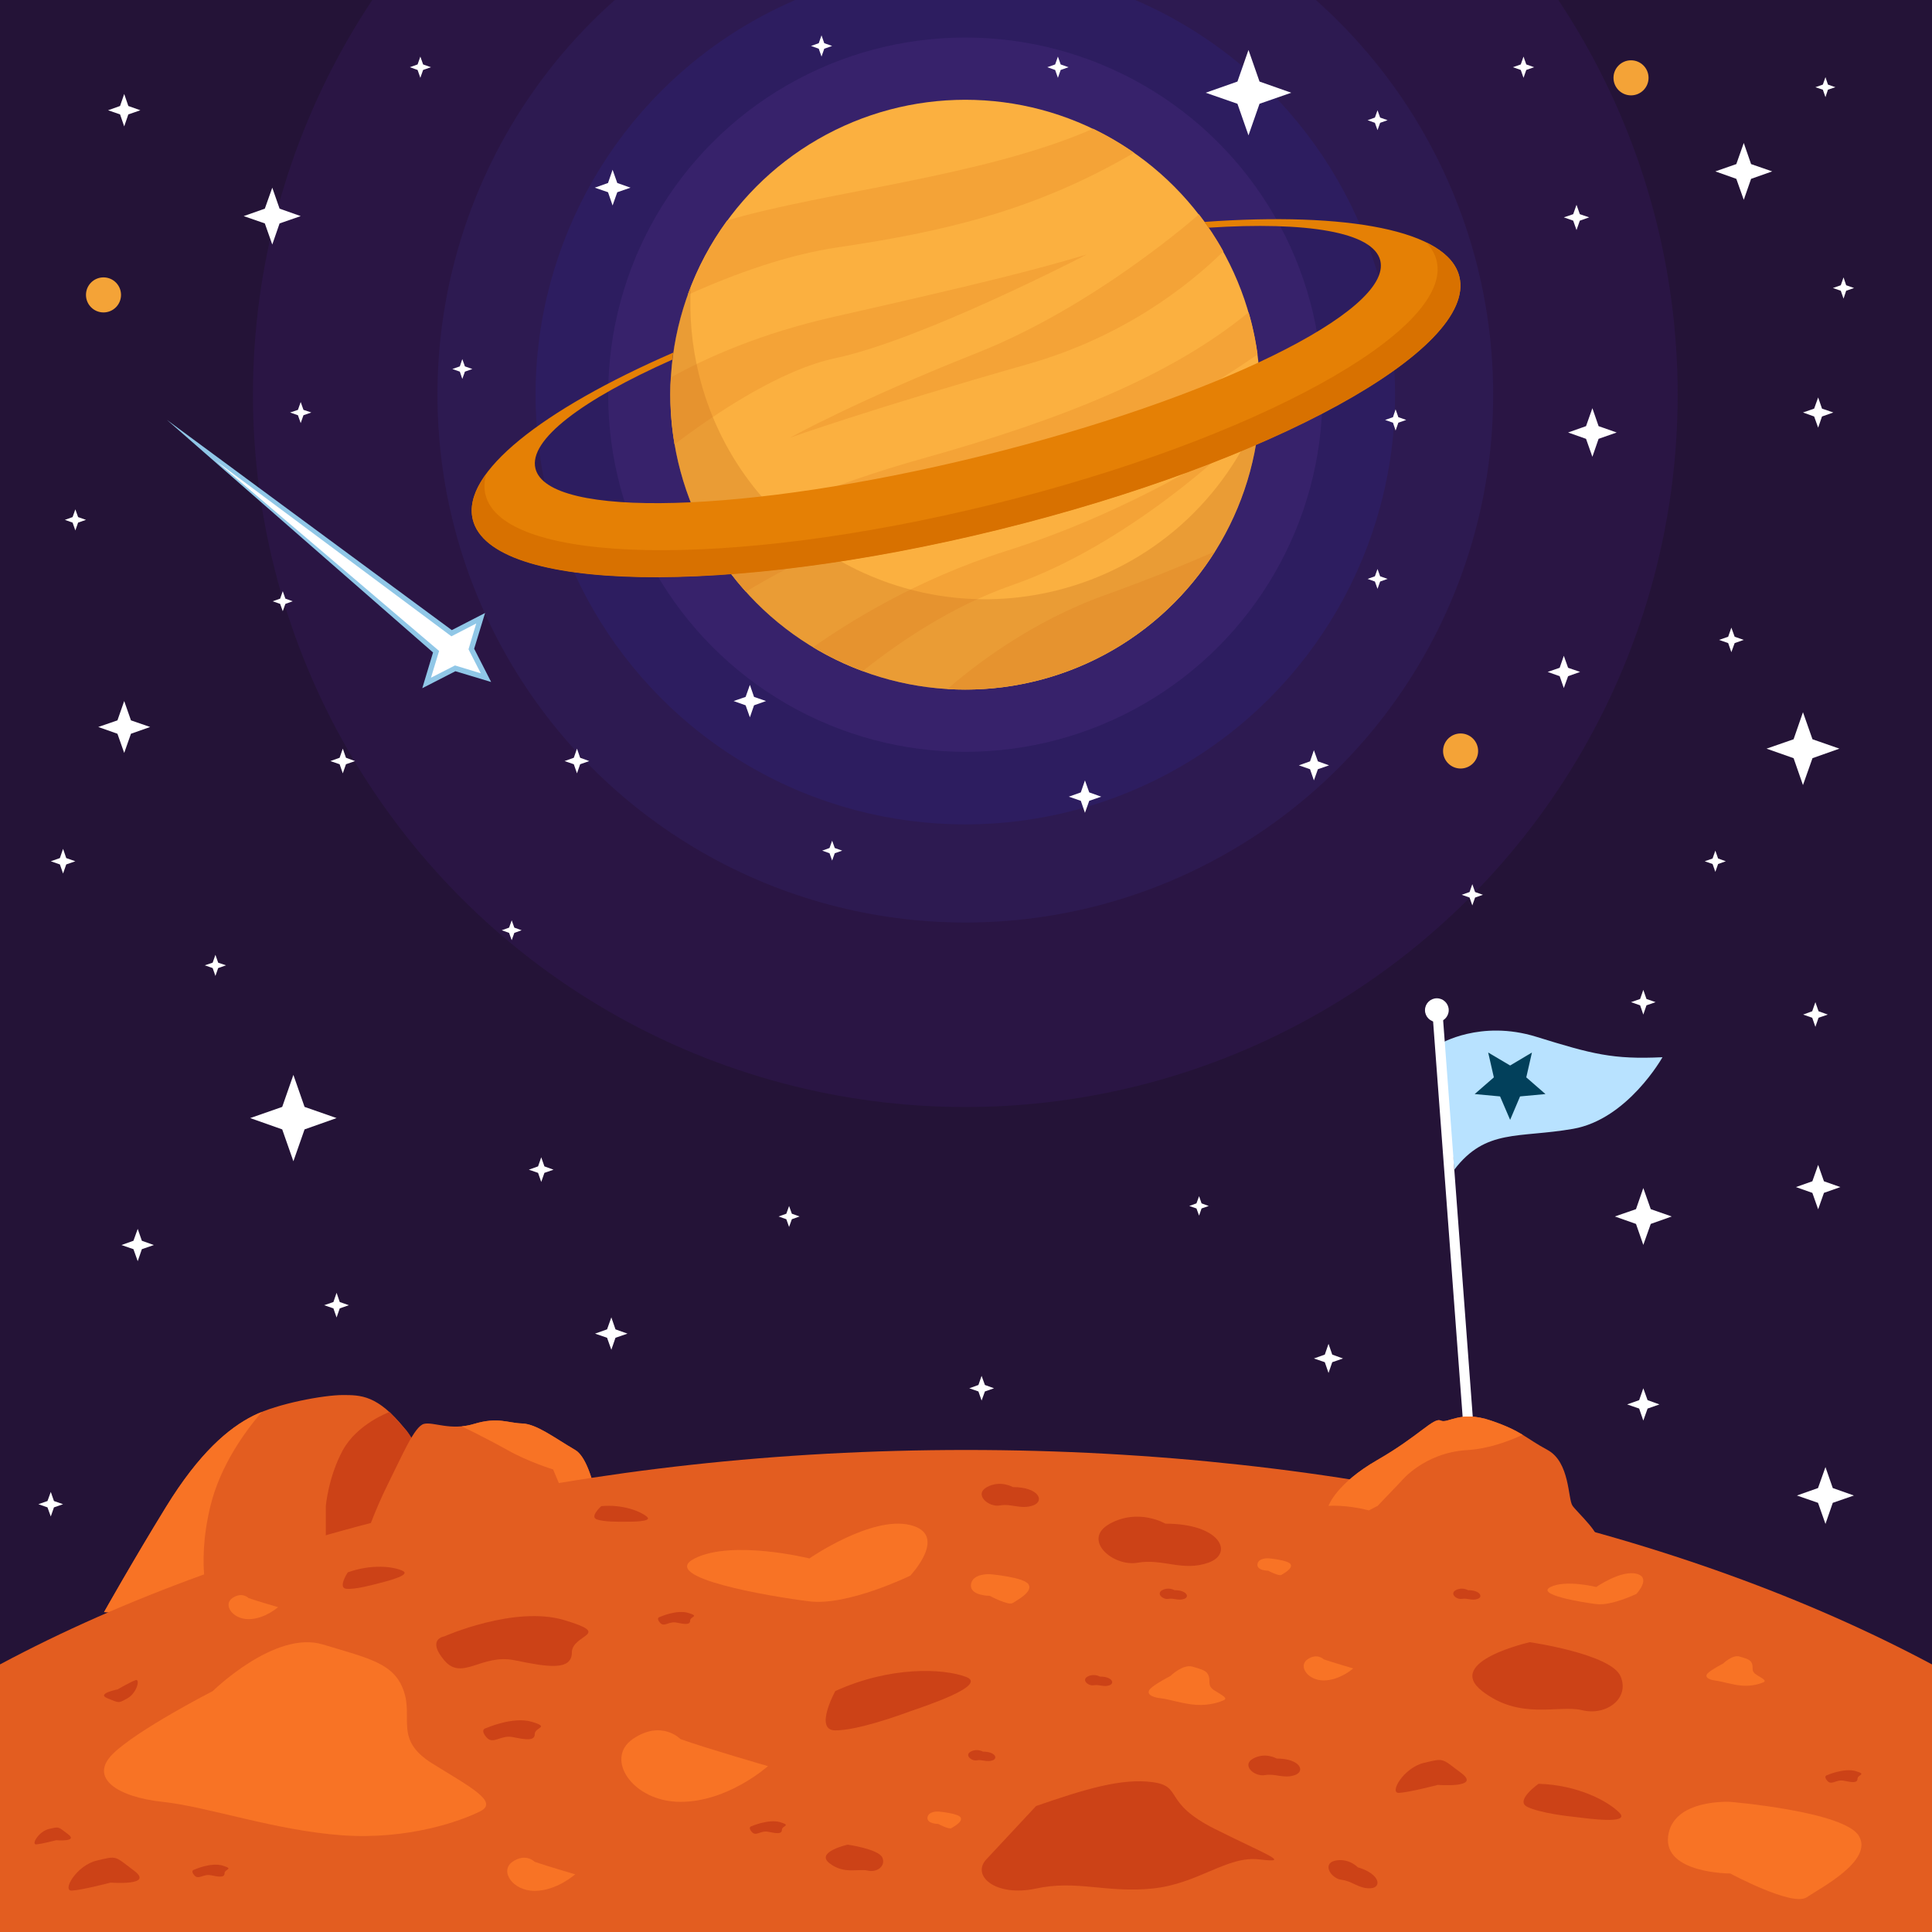 <?xml version="1.0" encoding="utf-8"?>
<!-- Generator: Adobe Illustrator 22.0.0, SVG Export Plug-In . SVG Version: 6.00 Build 0)  -->
<svg version="1.1" id="Layer_1" xmlns="http://www.w3.org/2000/svg" xmlns:xlink="http://www.w3.org/1999/xlink" x="0px" y="0px"
	 viewBox="0 0 1400 1400" style="enable-background:new 0 0 1400 1400;" xml:space="preserve">
<style type="text/css">
	.st0{fill:#241337;}
	.st1{clip-path:url(#SVGID_2_);}
	.st2{fill:#2A1544;}
	.st3{fill:#2D1A51;}
	.st4{fill:#2D1D60;}
	.st5{fill:#37226B;}
	.st6{fill:#B8E2FF;}
	.st7{fill:#FFFFFF;}
	.st8{fill:#02405B;}
	.st9{fill:#E35D20;}
	.st10{fill:#F87325;}
	.st11{fill:#CC4217;}
	.st12{fill:#FBB040;}
	.st13{fill:#F4A337;}
	.st14{opacity:0.34;fill:#CC7723;enable-background:new    ;}
	.st15{fill:#E58005;}
	.st16{fill:#D87100;}
	.st17{fill:#90C7E7;}
	.st18{fill:none;}
</style>
<rect class="st0" width="1400" height="1400"/>
<g>
	<g>
		<defs>
			<rect id="SVGID_1_" width="1400" height="1400"/>
		</defs>
		<clipPath id="SVGID_2_">
			<use xlink:href="#SVGID_1_"  style="overflow:visible;"/>
		</clipPath>
		<g class="st1">
			<circle class="st2" cx="699.5" cy="286" r="516.2"/>
			<circle class="st3" cx="699.5" cy="286" r="382.5"/>
			<circle class="st4" cx="699.5" cy="286" r="311.4"/>
			<circle class="st5" cx="699.5" cy="286" r="258.8"/>
			<g>
				<g>
					<path class="st6" d="M1043.4,756.5c0,0,29.3-17.8,69.9-5.2c40.7,12.6,55.4,16.5,91.4,14.8c0,0-25.2,45-64.8,51.9
						s-63.2-0.3-86,29.5L1043.4,756.5z"/>
					<path class="st7" d="M1068.6,1045.2l-7.3,0.5l-22.9-306.6c-0.2-2,1.4-3.8,3.4-3.9l0,0c2-0.2,3.8,1.4,3.9,3.4L1068.6,1045.2z"/>
				</g>
				<circle class="st7" cx="1041.2" cy="732" r="8.6"/>
				<polygon class="st8" points="1094.3,772.1 1110.1,762.7 1106,780.7 1119.9,792.8 1101.5,794.5 1094.3,811.5 1087,794.5 
					1068.6,792.8 1082.5,780.7 1078.4,762.7 				"/>
			</g>
			<path class="st9" d="M75.4,1168.2c0,0,20.9-37.1,44.9-76.2s45.3-57.1,63.2-66.1s51.5-15,64.8-15s25.2,0,44.8,24.1
				s22.9,69.3,22.9,69.3l-136,69.2L75.4,1168.2z"/>
			<path class="st10" d="M189.8,1023.1c-2.2,0.9-4.4,1.8-6.3,2.8c-18,9-39.2,27.1-63.2,66.1c-24.1,39.1-44.9,76.2-44.9,76.2
				l69.2,3.4l7.9-7c0,0-11.2-27.4,0-73.4C159.7,1061.7,177.8,1037,189.8,1023.1z"/>
			<path class="st11" d="M294.8,1036.9l-12.5-13.7c0,0,0,0-0.1,0c-0.2,0.1-23.3,8.5-33.8,27.7c-10.5,19.3-12.3,40.4-12.3,40.4v25.8
				c0,0-3.7,17.2,0.9,27.4l79-40.2C316.1,1104.1,313,1061.3,294.8,1036.9z"/>
			<path class="st9" d="M263.9,1116.9c0,0,6.9-20.9,17.3-41.7c10.4-20.8,19.1-41.6,26-43.4c6.9-1.7,19.1,5.2,36.4,0
				s24.3-0.6,34.7-0.3s23.3,10.3,38.5,19.2s20.4,66.2,20.4,66.2L263.9,1116.9L263.9,1116.9z"/>
			<path class="st10" d="M437.2,1116.9c0,0-5.2-57.3-20.4-66.2s-28.1-18.9-38.5-19.2c-10.4-0.3-17.3-4.9-34.7,0.3
				c-3.2,1-6.2,1.5-9,1.8c0,0,17.1,8.2,33,17.1s33.2,14.1,33.2,14.1l16,37.9c0,0-1.8,6.6-2.2,14.3h22.6V1116.9z"/>
			<g>
				<g>
					<circle class="st12" cx="699.5" cy="286" r="213.7"/>
					<path class="st13" d="M821.8,110.7c-9.4-6.6-19.3-12.4-29.7-17.4c-79.9,34.9-193.4,45.3-265.1,66.4
						c-12.1,16.5-21.8,34.7-28.7,54c34.8-15.7,72.9-29.2,109-34.5C683,168,749.7,152.9,821.8,110.7z"/>
					<path class="st13" d="M604.6,229.5c-53.2,12-92.7,29.6-118.5,44c-0.9,16-0.1,32.2,2.7,48.5c29.4-22.3,76.6-54,116.7-62.5
						c63.5-13.5,182-75.1,182-75.1C751.4,195.3,708.7,206,604.6,229.5z"/>
					<path class="st13" d="M708.1,255.7c-86.4,34.2-135.7,61.5-135.7,61.5s59.5-21.2,172.3-53.3c68.7-19.5,115.6-56.1,141.8-81.7
						c-5.2-9.5-11.1-18.4-17.7-26.9C868.3,155.8,794.2,221.6,708.1,255.7z"/>
					<path class="st13" d="M514.4,392.9c7.5,13,16.3,25,26.1,35.9c33.9-20.5,78.7-42.4,135.2-59.5
						c121.2-36.7,208.4-93.5,235.6-112.5c-1-7.3-2.4-14.6-4.2-22c-0.7-2.9-1.5-5.7-2.3-8.5c-55.1,45.3-133.3,77.2-236,105.9
						C599.1,351.7,547.5,375.2,514.4,392.9z"/>
					<path class="st13" d="M892.6,322.4c0,0-70.2,47.5-163.3,76.8C663.7,419.9,613.2,452,589.2,469c11.4,6.9,23.4,12.7,36,17.3
						c26.9-21.5,65-47.2,108.3-62.3C818,394.7,892.6,322.4,892.6,322.4z"/>
					<path class="st13" d="M750.5,493.5c56.1-13.8,101.4-48.6,129.9-93.9c-21.7,9.5-49,20.6-79.6,31.6
						c-52.9,18.9-93.8,50.3-114.3,68.1C707.5,500.6,729.1,498.8,750.5,493.5z"/>
					<path class="st14" d="M765.1,428c-114.6,28.2-230.4-41.8-258.6-156.5c-5.3-21.5-7.1-43-5.9-64c-15.7,39.8-19.7,84.7-8.7,129.4
						c28.2,114.6,144,184.7,258.6,156.5c93.1-22.9,156.9-103.7,162.3-194.7C888.3,361,835,410.8,765.1,428z"/>
				</g>
				<path class="st15" d="M872.8,160.8c1,1.4,2,2.8,2.9,4.2c71.3-4.6,119.4,3.1,124.5,23.8c9,36.7-120.7,100.2-289.8,141.8
					S397,376.2,388,339.5c-5.1-20.7,33.9-49.9,99.2-78.9c0.2-1.7,0.4-3.4,0.7-5.1c-95.1,41.4-153.6,87.2-145.3,120.9
					c13,52.6,183.5,55.9,380.9,7.3s347-130.6,334-183.3C1049.3,166.8,976.2,153.4,872.8,160.8z"/>
				<path class="st16" d="M1033.4,175.6c3.8,4,6.4,8.4,7.6,13.2c12.5,50.7-131.7,129.8-322,176.7s-354.7,43.7-367.2-7
					c-1.2-4.8-0.9-9.9,0.6-15.2c-8.8,11.9-12.3,23.1-9.8,33.3c13,52.6,183.5,55.9,380.9,7.3s347-130.6,334-183.3
					C1055.1,190.4,1046.7,182.1,1033.4,175.6z"/>
			</g>
			<path class="st9" d="M1400,1206.1c-179.7-96-427-155.4-700-155.4S179.7,1110,0,1206.1V1400h1400V1206.1z"/>
			<path class="st10" d="M154.2,1225.4c0,0-55.3,28.4-72.6,45.7c-17.3,17.3,3.5,31.1,36.3,34.6s81.3,20.7,129.7,24.2
				s86.4-10.4,100.3-17.3c13.8-6.9-6.9-17.5-34.6-34.7s-13.8-32.5-20.7-52.5s-24.2-23.4-58.8-33.8S154.2,1225.4,154.2,1225.4z"/>
			<path class="st10" d="M1248.6,1205.5c0,0-8.4,4.3-11.1,7c-2.6,2.6,0.5,4.7,5.5,5.3s12.4,3.2,19.8,3.7s13.2-1.6,15.3-2.6
				c2.1-1.1-1.1-2.7-5.3-5.3s-2.1-5-3.2-8s-3.7-3.6-9-5.2C1255.5,1198.8,1248.6,1205.5,1248.6,1205.5z"/>
			<path class="st10" d="M848.1,1214.5c0,0-11.1,5.7-14.5,9.2c-3.5,3.5,0.7,6.2,7.3,6.9c6.6,0.7,16.3,4.2,26,4.8s17.3-2.1,20.1-3.5
				s-1.4-3.5-6.9-6.9s-2.8-6.5-4.2-10.5s-4.8-4.7-11.8-6.8C857.1,1205.7,848.1,1214.5,848.1,1214.5z"/>
			<path class="st10" d="M493.1,1260.2c0,0-13.8-14.3-34.6,0c-20.7,14.3,0,45.5,34.6,45.5s63.4-25.9,63.4-25.9
				S510.8,1266.6,493.1,1260.2z"/>
			<path class="st10" d="M387.4,1349.1c0,0-6.4-6.6-16,0s0,21.1,16,21.1s29.4-12,29.4-12S395.6,1352,387.4,1349.1z"/>
			<path class="st10" d="M959.2,1202.4c0,0-4.7-4.8-11.7,0s0,15.3,11.7,15.3s21.4-8.7,21.4-8.7S965.2,1204.5,959.2,1202.4z"/>
			<path class="st10" d="M180.1,1158c0,0-4.7-4.8-11.7,0s0,15.3,11.7,15.3s21.4-8.7,21.4-8.7S186,1160.1,180.1,1158z"/>
			<path class="st10" d="M586.5,1129.3c0,0-55.6-13.8-83.1,0c-27.5,13.8,55.4,27.7,83.1,31.1c27.7,3.5,73.1-18.6,73.1-18.6
				s28.2-29.8,0-36.7C631.4,1098.2,586.5,1129.3,586.5,1129.3z"/>
			<path class="st10" d="M1156.7,1150c0,0-22.1-5.5-33.1,0s22.1,11,33.1,12.4s29.1-7.4,29.1-7.4s11.2-11.9,0-14.6
				C1174.6,1137.6,1156.7,1150,1156.7,1150z"/>
			<path class="st11" d="M750.8,1308.7c0,0-25.1,26.9-36.1,38.7c-11,11.8,6.7,27.4,36.1,21.1c29.4-6.4,50.9,3.4,84.3,0
				c33.4-3.4,54.1-24,77.6-21.1c23.6,2.9,5.9-2.9-32.4-22.1s-22.7-30.9-45.2-33.9S786.1,1296.5,750.8,1308.7z"/>
			<path class="st11" d="M1108.6,1190c0,0-62.2,13.9-34.6,35.4c27.7,21.5,55.3,9.7,72.6,13.9c17.3,4.2,34.6-8.5,27.7-24.6
				C1167.4,1198.5,1108.6,1190,1108.6,1190z"/>
			<path class="st11" d="M614.3,1336.7c0,0-23.8,5.3-13.2,13.5s21.1,3.7,27.7,5.3s13.2-3.2,10.6-9.4
				C636.7,1339.9,614.3,1336.7,614.3,1336.7z"/>
			<path class="st11" d="M85.2,1224.2c0,0-15.9,3.1-7.2,6.5c8.6,3.4,7.5,3.7,14.3,0s9.6-14.5,5.9-13.2S85.2,1224.2,85.2,1224.2z"/>
			<path class="st11" d="M80.2,1364.2c0,0,31.7,2.5,17.1-8.5s-12.2-11-27-7.5c-14.9,3.4-25.8,22.4-18.1,21.8
				C59.9,1369.5,80.2,1364.2,80.2,1364.2z"/>
			<path class="st11" d="M1041.9,1293.4c0,0,31.7,2.5,17.1-8.5c-14.6-10.9-12.2-11-27-7.5c-14.9,3.4-25.8,22.4-18.1,21.8
				C1021.6,1298.7,1041.9,1293.4,1041.9,1293.4z"/>
			<path class="st11" d="M40.7,1333.5c0,0,16.2,1.3,8.7-4.3s-6.2-5.6-13.8-3.9c-7.6,1.8-13.2,11.5-9.3,11.2
				C30.3,1336.2,40.7,1333.5,40.7,1333.5z"/>
			<path class="st11" d="M321.9,1185.8c0,0-13,1.9,0,17.3s26.9-5,51.1,0s41.3,7.7,41.4-5.7s30.3-12.7-5.5-23.4
				C372.9,1163.2,321.9,1185.8,321.9,1185.8z"/>
			<path class="st11" d="M352.4,1252.2c0,0-5,0.7,0,6.6s10.2-1.9,19.4,0s15.7,2.9,15.7-2.2s11.5-4.8-2.1-8.9
				C371.9,1243.6,352.4,1252.2,352.4,1252.2z"/>
			<path class="st11" d="M478.2,1171.7c0,0-3.1,0.5,0,4.1c3.1,3.7,6.4-1.2,12.1,0c5.8,1.2,9.8,1.8,9.8-1.4c0-3.2,7.2-3-1.3-5.6
				S478.2,1171.7,478.2,1171.7z"/>
			<path class="st11" d="M1324.1,1286.3c0,0-3.1,0.5,0,4.1c3.1,3.7,6.4-1.2,12.1,0c5.8,1.2,9.8,1.8,9.8-1.4s7.2-3-1.3-5.6
				C1336.3,1281,1324.1,1286.3,1324.1,1286.3z"/>
			<path class="st11" d="M140.8,1354.8c0,0-3.1,0.5,0,4.1s6.4-1.2,12.1,0c5.8,1.2,9.8,1.8,9.8-1.4c0-3.2,7.2-3-1.3-5.6
				S140.8,1354.8,140.8,1354.8z"/>
			<path class="st11" d="M544.7,1323.3c0,0-3.1,0.5,0,4.1c3.1,3.7,6.4-1.2,12.1,0c5.8,1.2,9.8,1.8,9.8-1.4s7.2-3-1.3-5.6
				C556.9,1318,544.7,1323.3,544.7,1323.3z"/>
			<path class="st10" d="M1253.8,1305.7c0,0-41.5-2.4-45,24.8s45,27.1,45,27.1s45,24.2,55.3,17.3s48.4-26.6,38-44.4
				C1336.8,1312.6,1253.8,1305.7,1253.8,1305.7z"/>
			<path class="st10" d="M717.2,1140.7c0,0-12.6-0.7-13.6,7.5s13.6,8.2,13.6,8.2s13.6,7.3,16.7,5.2c3.1-2.1,14.6-8,11.5-13.4
				S717.2,1140.7,717.2,1140.7z"/>
			<path class="st10" d="M679.9,1312.7c0,0-7.2-0.4-7.8,4.3c-0.6,4.7,7.8,4.7,7.8,4.7s7.8,4.2,9.6,3s8.4-4.6,6.6-7.7
				C694.3,1313.9,679.9,1312.7,679.9,1312.7z"/>
			<path class="st10" d="M919,1129.2c0,0-7.2-0.4-7.8,4.3c-0.6,4.7,7.8,4.7,7.8,4.7s7.8,4.2,9.6,3s8.4-4.6,6.6-7.7
				C933.4,1130.4,919,1129.2,919,1129.2z"/>
			<path class="st11" d="M844.5,1104.1c0,0-19.4-11.4-40.2,0s2.1,31.5,20.1,28.3s32.5,6.6,51.2,0S884.6,1104.1,844.5,1104.1z"/>
			<path class="st11" d="M925.1,1274.3c0,0-8.2-4.8-17,0s0.9,13.4,8.5,12c7.6-1.3,13.8,2.8,21.7,0S942.1,1274.3,925.1,1274.3z"/>
			<path class="st11" d="M734,1077.6c0,0-9.1-5.3-18.8,0s1,14.8,9.4,13.3s15.2,3.1,24,0C757.3,1087.8,752.8,1077.6,734,1077.6z"/>
			<path class="st11" d="M1063.8,1152.3c0,0-4.3-2.5-8.9,0s0.5,7,4.5,6.3s7.2,1.5,11.4,0C1074.8,1157.2,1072.7,1152.3,1063.8,1152.3
				z"/>
			<path class="st11" d="M851.1,1152.3c0,0-4.3-2.5-8.9,0c-4.6,2.5,0.5,7,4.5,6.3s7.2,1.5,11.4,0
				C862.2,1157.2,860,1152.3,851.1,1152.3z"/>
			<path class="st11" d="M797,1214.9c0,0-4.3-2.5-8.9,0c-4.6,2.5,0.5,7,4.5,6.3s7.2,1.5,11.4,0C808,1219.7,805.9,1214.9,797,1214.9z
				"/>
			<path class="st11" d="M712.3,1269.3c0,0-4.3-2.5-8.9,0c-4.6,2.5,0.5,7,4.5,6.3s7.2,1.5,11.4,0
				C723.3,1274.2,721.2,1269.3,712.3,1269.3z"/>
			<path class="st11" d="M983.9,1353.1c0,0-6.5-6.9-16.4-4.8c-9.8,2.2-2.9,13.1,4.8,13.9c7.7,0.9,12.5,6.6,20.8,6.1
				C1001.5,1367.9,1000.2,1357.9,983.9,1353.1z"/>
			<path class="st11" d="M605.3,1225.4c0,0-15.7,28.5,0,28.5s44.4-10.2,54.2-13.8c9.9-3.5,57.2-18.9,40.4-25
				C683.3,1208.9,645,1207.3,605.3,1225.4z"/>
			<path class="st11" d="M435.7,1091.4c0,0-8.6,7.7-3.3,9.6s16.1,1.7,19.8,1.7c3.7,0,21.4,0.3,16.5-3.7S451.1,1090,435.7,1091.4z"/>
			<path class="st11" d="M1114.9,1292.6c0,0-17.4,12.2-8.2,16.7c9.2,4.5,29.1,6.8,35.9,7.5c6.8,0.8,39.1,5.4,31-3.1
				C1165.5,1305.3,1143.4,1293.4,1114.9,1292.6z"/>
			<path class="st11" d="M252,1139.4c0,0-7.5,11.3-1,11.9s18.8-2.8,23.1-3.9c4.2-1.1,24.5-5.9,17.7-9.1
				C285.1,1135.1,269.2,1133.2,252,1139.4z"/>
			<path class="st9" d="M962.7,1091.2c0,0,5.3-15.9,35.5-33.3c30.2-17.3,40.6-30.9,45.8-28.5c5.2,2.5,13.9-7.7,36.4,0
				c22.5,7.7,24.7,12.5,41,21.3s14.7,35.5,18.1,40.4s23,22.4,16.7,25.8s1.2,17.9,1.2,17.9s-40.2,2.9-53.3-2.3s-63.5-13.3-88.6-28.3
				C990.3,1089.1,962.7,1091.2,962.7,1091.2z"/>
			<path class="st10" d="M1080.4,1029.4c-22.5-7.7-31.2,2.5-36.4,0c-5.2-2.5-15.6,11.1-45.8,28.5c-30.2,17.3-35.5,33.3-35.5,33.3
				s12.9-1,29.2,3.3c3.7-1.9,6.4-3.3,6.4-3.3l17.2-18c0,0,16.5-20.5,47.5-22.4c15.2-0.9,29.6-6.1,40.4-11.1
				C1097.8,1036.4,1091.7,1033.2,1080.4,1029.4z"/>
			<g>
				<polygon class="st7" points="197.3,136 202.6,151.2 217.9,156.6 202.6,161.9 197.3,177.2 191.9,161.9 176.6,156.6 191.9,151.2 
									"/>
				<polygon class="st7" points="1190.8,860.9 1196.2,876.2 1211.4,881.5 1196.2,886.9 1190.8,902.1 1185.5,886.9 1170.2,881.5 
					1185.5,876.2 				"/>
				<polygon class="st7" points="1322.8,1063.1 1328.1,1078.3 1343.4,1083.7 1328.1,1089 1322.8,1104.3 1317.4,1089 1302.1,1083.7 
					1317.4,1078.3 				"/>
				<polygon class="st7" points="1317.5,844.1 1321.7,856 1333.6,860.2 1321.7,864.4 1317.5,876.3 1313.3,864.4 1301.4,860.2 
					1313.3,856 				"/>
				<polygon class="st7" points="1263.6,103.6 1268.9,118.9 1284.2,124.2 1268.9,129.6 1263.6,144.8 1258.2,129.6 1243,124.2 
					1258.2,118.9 				"/>
				<polygon class="st7" points="711.3,997 713.7,1003.6 720.3,1006 713.7,1008.3 711.3,1014.9 709,1008.3 702.4,1006 709,1003.6 
									"/>
				<polygon class="st7" points="1315.5,726.2 1317.8,732.8 1324.5,735.2 1317.8,737.5 1315.5,744.1 1313.2,737.5 1306.6,735.2 
					1313.2,732.8 				"/>
				<polygon class="st7" points="1190.8,717.3 1193.1,723.9 1199.7,726.2 1193.1,728.5 1190.8,735.2 1188.5,728.5 1181.9,726.2 
					1188.5,723.9 				"/>
				<polygon class="st7" points="248.4,542.5 250.7,549.1 257.3,551.5 250.7,553.8 248.4,560.4 246.1,553.8 239.4,551.5 
					246.1,549.1 				"/>
				<polygon class="st7" points="443.9,123 447.3,132.6 456.9,136 447.3,139.3 443.9,148.9 440.6,139.3 431,136 440.6,132.6 				"/>
				<polygon class="st7" points="418.1,542.5 420.4,549.1 427,551.5 420.4,553.8 418.1,560.4 415.8,553.8 409.1,551.5 415.8,549.1 
									"/>
				<polygon class="st7" points="392.2,838.6 394.5,845.2 401.1,847.6 394.5,849.9 392.2,856.5 389.9,849.9 383.2,847.6 
					389.9,845.2 				"/>
				<polygon class="st7" points="36.8,1081.1 39.1,1087.7 45.7,1090 39.1,1092.3 36.8,1098.9 34.4,1092.3 27.8,1090 34.4,1087.7 
									"/>
				<polygon class="st7" points="243.9,936.8 246.2,943.5 252.8,945.8 246.2,948.1 243.9,954.7 241.6,948.1 234.9,945.8 
					241.6,943.5 				"/>
				<polygon class="st7" points="212.6,778.9 220.7,802.1 243.9,810.2 220.7,818.4 212.6,841.5 204.5,818.4 181.3,810.2 
					204.5,802.1 				"/>
				<polygon class="st7" points="45.7,615.1 48,621.8 54.6,624.1 48,626.4 45.7,633 43.4,626.4 36.8,624.1 43.4,621.8 				"/>
				<polygon class="st7" points="1254.6,454.8 1257,461.4 1263.6,463.7 1257,466 1254.6,472.6 1252.3,466 1245.7,463.7 
					1252.3,461.4 				"/>
				<polygon class="st7" points="603,609.2 604.9,614.5 610.3,616.4 604.9,618.3 603,623.6 601.1,618.3 595.8,616.4 601.1,614.5 
									"/>
				<polygon class="st7" points="335,260.2 336.9,265.5 342.3,267.4 336.9,269.3 335,274.6 333.2,269.3 327.8,267.4 333.2,265.5 
									"/>
				<polygon class="st7" points="204.9,428.4 206.8,433.8 212.1,435.7 206.8,437.6 204.9,442.9 203,437.6 197.6,435.7 203,433.8 
									"/>
				<polygon class="st7" points="998.2,79.9 1000.1,85.2 1005.5,87.1 1000.1,89 998.2,94.3 996.3,89 991,87.1 996.3,85.2 				"/>
				<polygon class="st7" points="998.2,412.3 1000.1,417.6 1005.5,419.5 1000.1,421.4 998.2,426.7 996.3,421.4 991,419.5 
					996.3,417.6 				"/>
				<polygon class="st7" points="1322.8,55.9 1324.6,61.3 1330,63.2 1324.6,65 1322.8,70.4 1320.9,65 1315.5,63.2 1320.9,61.3 				
					"/>
				<polygon class="st7" points="904.7,36.2 912.7,59.1 935.7,67.2 912.7,75.2 904.7,98.1 896.7,75.2 873.7,67.2 896.7,59.1 				"/>
				<polygon class="st7" points="370.8,666.9 372.7,672.2 378,674.1 372.7,676 370.8,681.3 368.9,676 363.6,674.1 368.9,672.2 				
					"/>
				<polygon class="st7" points="962.7,973.8 965.4,981.6 973.2,984.4 965.4,987.1 962.7,994.9 960,987.1 952.1,984.4 960,981.6 
									"/>
				<polygon class="st7" points="571.8,873.9 573.8,879.5 579.4,881.5 573.8,883.5 571.8,889.1 569.8,883.5 564.2,881.5 
					569.8,879.5 				"/>
				<polygon class="st7" points="868.9,866.8 870.7,872 875.9,873.9 870.7,875.7 868.9,880.9 867,875.7 861.8,873.9 867,872 				"/>
				<polygon class="st7" points="952.1,543.6 955,551.7 963.1,554.6 955,557.4 952.1,565.5 949.3,557.4 941.2,554.6 949.3,551.7 
									"/>
				<polygon class="st7" points="1317.5,288 1320.3,296.1 1328.5,298.9 1320.3,301.8 1317.5,309.9 1314.6,301.8 1306.5,298.9 
					1314.6,296.1 				"/>
				<polygon class="st7" points="1153.9,295.8 1158.4,308.8 1171.5,313.4 1158.4,318 1153.9,331 1149.3,318 1136.3,313.4 
					1149.3,308.8 				"/>
				<polygon class="st7" points="1142.4,148.4 1144.8,155.2 1151.6,157.5 1144.8,159.9 1142.4,166.7 1140,159.9 1133.2,157.5 
					1140,155.2 				"/>
				<polygon class="st7" points="1306.5,516.1 1313.4,535.7 1332.9,542.5 1313.4,549.4 1306.5,568.9 1299.7,549.4 1280.1,542.5 
					1299.7,535.7 				"/>
				<polygon class="st7" points="99.8,890.5 102.8,899.1 111.5,902.2 102.8,905.2 99.8,913.9 96.7,905.2 88,902.2 96.7,899.1 				
					"/>
				<polygon class="st7" points="1190.8,1006 1193.9,1014.6 1202.5,1017.7 1193.9,1020.7 1190.8,1029.4 1187.8,1020.7 
					1179.1,1017.7 1187.8,1014.6 				"/>
				<polygon class="st7" points="1133.2,475.2 1136.3,483.9 1145,486.9 1136.3,490 1133.2,498.6 1130.2,490 1121.5,486.9 
					1130.2,483.9 				"/>
				<polygon class="st7" points="543.4,496.3 546.4,505 555.1,508 546.4,511.1 543.4,519.8 540.3,511.1 531.6,508 540.3,505 				"/>
				<polygon class="st7" points="90,68.1 93,76.8 101.7,79.9 93,82.9 90,91.6 87,82.9 78.3,79.9 87,76.8 				"/>
				<polygon class="st7" points="766.6,41 768.6,46.7 774.3,48.7 768.6,50.7 766.6,56.4 764.6,50.7 758.9,48.7 764.6,46.7 				"/>
				<polygon class="st7" points="304.6,41 306.6,46.7 312.3,48.7 306.6,50.7 304.6,56.4 302.6,50.7 297,48.7 302.6,46.7 				"/>
				<polygon class="st7" points="54.6,369.1 56.6,374.7 62.3,376.7 56.6,378.7 54.6,384.4 52.6,378.7 47,376.7 52.6,374.7 				"/>
				<polygon class="st7" points="217.9,291.3 219.9,297 225.6,298.9 219.9,300.9 217.9,306.6 215.9,300.9 210.2,298.9 215.9,297 
									"/>
				<polygon class="st7" points="156.1,691.9 158.1,697.6 163.8,699.5 158.1,701.5 156.1,707.2 154.1,701.5 148.4,699.5 
					154.1,697.6 				"/>
				<polygon class="st7" points="1066.9,640.7 1068.9,646.4 1074.6,648.4 1068.9,650.4 1066.9,656.1 1064.9,650.4 1059.2,648.4 
					1064.9,646.4 				"/>
				<polygon class="st7" points="1243,616.4 1245,622.1 1250.6,624.1 1245,626.1 1243,631.8 1241,626.1 1235.3,624.1 1241,622.1 
									"/>
				<polygon class="st7" points="1335.9,201 1337.8,206.7 1343.5,208.7 1337.8,210.7 1335.9,216.4 1333.9,210.7 1328.2,208.7 
					1333.9,206.7 				"/>
				<polygon class="st7" points="595.3,25.6 597.3,31.3 603,33.3 597.3,35.3 595.3,41 593.3,35.3 587.7,33.3 593.3,31.3 				"/>
				<polygon class="st7" points="90,508 94.9,522 108.8,526.8 94.9,531.7 90,545.6 85.1,531.7 71.2,526.8 85.1,522 				"/>
				<polygon class="st7" points="1011.3,296.6 1013.3,302.3 1019,304.3 1013.3,306.3 1011.3,312 1009.4,306.3 1003.7,304.3 
					1009.4,302.3 				"/>
				<polygon class="st7" points="1104,41 1106,46.7 1111.7,48.7 1106,50.7 1104,56.4 1102,50.7 1096.3,48.7 1102,46.7 				"/>
				<polygon class="st7" points="443,954.6 446,963.3 454.7,966.4 446,969.4 443,978.1 439.9,969.4 431.2,966.4 439.9,963.3 				"/>
				<polygon class="st7" points="786.2,565.5 789.3,574.2 798,577.3 789.3,580.3 786.2,589 783.2,580.3 774.5,577.3 783.2,574.2 
									"/>
			</g>
			<g>
				<g>
					<polygon class="st17" points="351.5,444.2 343.6,470.1 355.9,494.2 330,486.4 306,498.7 313.8,472.8 121,304.3 327.4,456.6 
											"/>
				</g>
				<polygon class="st7" points="318.2,471.7 156.1,333.7 327.1,461.1 345.1,451.8 339.5,470.5 348.4,487.9 329.7,482.2 
					312.3,491.1 				"/>
			</g>
			<rect x="506.3" y="781.7" class="st18" width="387.4" height="77.4"/>
			<circle class="st13" cx="75" cy="213.7" r="12.7"/>
			<circle class="st13" cx="1058.4" cy="544.2" r="12.7"/>
			<circle class="st13" cx="1181.9" cy="56.4" r="12.7"/>
		</g>
	</g>
</g>
</svg>
